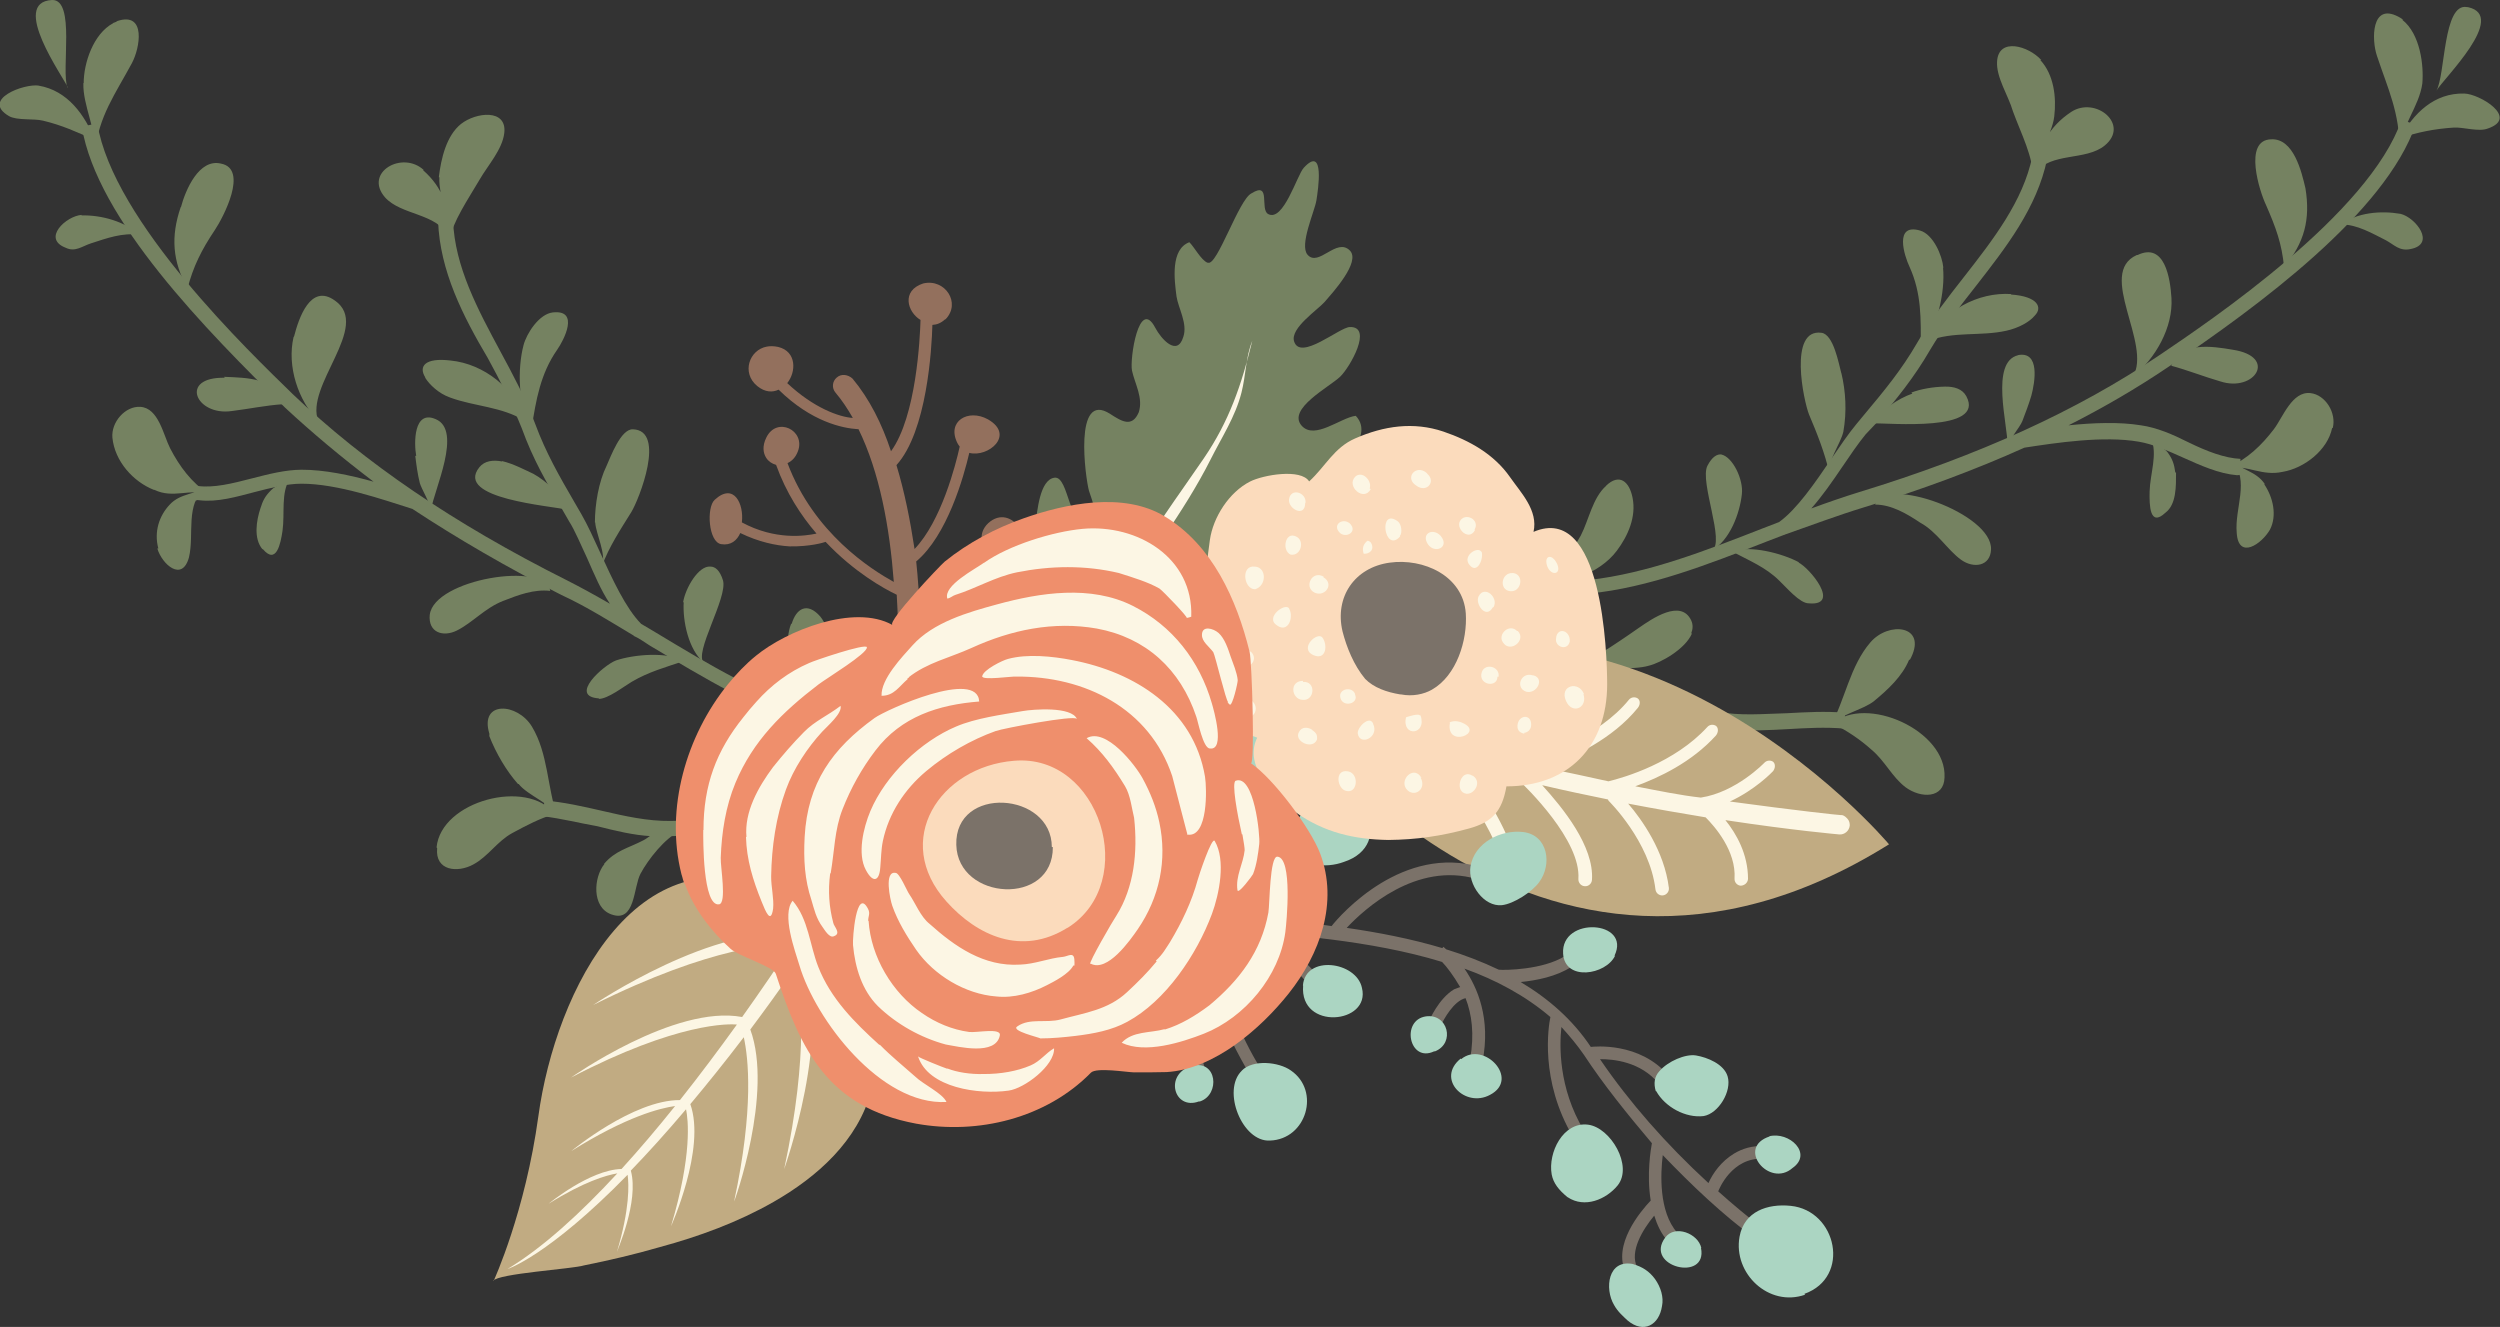 <svg xmlns="http://www.w3.org/2000/svg" xmlns:xlink="http://www.w3.org/1999/xlink" version="1.1" x="0px" y="0px" width="110.522px" height="58.663px" viewBox="0 0 110.522 58.663" enable-background="new 0 0 110.522 58.663" xml:space="preserve"><rect x="0" y="0" width="110.522" height="58.663" fill="#333333" stroke="none"/><style>.style0{fill:  #758261;}.style1{fill:  #C1AB82;}.style2{fill:  #FCF6E4;}.style3{fill:  #7B7269;}.style4{fill:  #ABD5C2;}.style5{fill:  #93705D;}.style6{fill:  #FBDBBC;}.style7{fill:  #EF8F6C;}</style><g><g><g><path d="M8.802 22.114c0.803 0.1 1.657-0.152 2.486-0.369c0.688-0.175 1.397-0.361 2.033-0.361 c1.592-0.004 3.6 0.7 4.9 1.111l0.001-0.003c1.974 1.3 4.2 2.6 6.6 3.812c1.089 0.5 2.2 1.2 3.2 1.8 c0.006 0 0 0 0 0.021l0.007-0.007c0.234 0.1 0.5 0.3 0.7 0.423c2.353 1.4 4.8 2.9 7.3 3.6 c2.892 0.8 5.9 1.2 8.9 1.519c-0.428 0.077-0.859 0.149-1.289 0.221c-0.858 0.145-1.711 0.285-2.472 0.4 c-0.946 0.203-1.922 0.313-2.864 0.424c-1.005 0.114-2.045 0.233-3.084 0.462c-0.462 0.101-0.949 0.224-1.454 0.4 c-1.375 0.35-2.801 0.709-4.104 0.727c-1.049 0.012-2.034-0.214-3.077-0.455c-0.809-0.186-1.644-0.376-2.519-0.451l-0.056 0.7 c0.828 0.1 1.6 0.3 2.4 0.439c0.792 0.2 1.6 0.4 2.4 0.44c0.258 0 0.5 0 0.8 0 c1.384-0.017 2.913-0.407 4.264-0.747c0.493-0.125 0.976-0.247 1.432-0.347c1.007-0.22 2.029-0.34 3.018-0.453 c0.957-0.108 1.948-0.224 2.927-0.431c0.752-0.16 1.596-0.3 2.442-0.442c1.038-0.173 2.326-0.414 3.245-0.633 c0.822 0.1 1.6 0.2 2.5 0.295l0.09-0.657c-1.322-0.184-2.646-0.329-3.965-0.472c-3.27-0.355-6.357-0.691-9.384-1.565 c-2.483-0.716-4.876-2.156-7.188-3.552c-0.213-0.127-0.433-0.255-0.646-0.383c-0.679-0.683-1.279-1.985-1.808-3.145 c-0.288-0.629-0.558-1.222-0.828-1.692l-0.298-0.515c-0.682-1.176-1.271-2.193-1.756-3.503c-0.403-1.092-0.981-2.165-1.542-3.204 c-0.988-1.838-2.009-3.736-2.083-5.768l-0.662 0.023c0.077 2.2 1.1 4.2 2.2 6.06c0.551 1 1.1 2.1 1.5 3.1 c0.506 1.4 1.1 2.4 1.8 3.607l0.295 0.512c0.256 0.4 0.5 1 0.8 1.636c0.31 0.7 0.6 1.4 1 2 c-0.646-0.372-1.3-0.734-1.957-1.065c-4.949-2.487-8.894-5.172-12.063-8.201C11.074 15.6 5 9.8 4.3 5.45L3.616 5.6 c0.671 4.1 5.5 9 9 12.434c1.185 1.1 2.5 2.2 3.9 3.261c-1.045-0.291-2.179-0.532-3.185-0.529 c-0.721 0.003-1.469 0.197-2.196 0.384c-0.867 0.225-1.688 0.432-2.408 0.332l-0.096 0.7 C8.683 22.1 8.7 22.1 8.8 22.114z" class="style0"/><path d="M46.812 33.306c-0.592-1.524-1.227-3.139-2.109-4.539c-0.499-0.791-1.616-1.132-2-0.048 C42.062 30.6 45 33.5 46.8 33.306z M38.55 37.266c-0.218 0.805-0.185 2.4 0.8 2.6 c1.389 0.4 1.295-2.046 1.625-2.852c0.322-0.797 0.739-1.606 0.959-2.407c0.074-0.27-1.882 0.599-1.992 0.7 C39.325 35.8 38.8 36.5 38.5 37.266z M34.974 27.578c-0.305 0.798-0.081 1.7 0.3 2.4 c0.304 0.6 0.8 1.1 1.4 1.402c0.252 0.2 1.5 0.6 1.6 0.682c-0.402-0.831-0.974-1.595-1.271-2.476 c-0.244-0.733-0.239-1.708-0.74-2.331C35.688 26.6 35.2 26.9 35 27.578z M32.999 34.8 c0.654 0.3 2.2 0.5 2.9 0.303c-0.173 0.052-1.963-1.725-2.184-1.941c-0.475-0.464-1.591-1.565-2.2-0.692 c-0.119 0.169-0.142 0.363-0.099 0.564C31.554 33.8 32.5 34.6 33 34.843z M26.718 38.2 c-0.472 0.58-0.57 1.9 0.3 2.221c1.078 0.4 0.975-1.193 1.301-1.8c0.334-0.625 1.081-1.579 1.741-1.878 c-0.229 0.104-0.66-0.078-0.927-0.007c-0.255 0.071-0.459 0.297-0.694 0.415C27.77 37.5 27.2 37.6 26.7 38.197z M22.93 34.659c0.383 0.5 1.5 0.9 1.7 1.419c-0.44-1.289-0.397-2.766-1.112-3.952c-0.639-1.062-2.324-1.164-1.887 0.3 c0.011 0 0 0.1 0 0.113C21.926 33.3 22.4 34.1 22.9 34.659z M26.314 23.1 c0.029 0.5 0.5 1.4 0.3 1.919c0.313-0.853 0.819-1.611 1.296-2.381c0.343-0.559 1.55-3.615 0.068-3.659 c-0.535-0.017-0.981 1.214-1.163 1.616C26.467 21.3 26.3 22.3 26.3 23.097z M19.326 37.5 c-0.098 1 0.9 1.1 1.6 0.716c0.653-0.35 1.05-1.019 1.717-1.385c0.604-0.326 1.224-0.657 1.881-0.845 C23.317 34.4 19.5 35.4 19.3 37.46z M23.503 18.931c0.192-1.252 0.394-2.416 1.126-3.465 c0.306-0.437 1.003-1.785-0.189-1.654c-0.609 0.067-1.161 0.932-1.294 1.444C22.868 16.3 22.9 18 23.5 18.931z M19.425 7.837c-0.054 0.9 0.6 2.1 0.4 2.885c0.192-0.943 0.87-1.912 1.391-2.803c0.354-0.611 0.993-1.313 1.078-2.039 c0.125-1.084-1.256-0.92-1.915-0.399C19.735 6 19.5 7 19.4 7.837z M18.797 16.7 c0.185 0.3 0.6 0.7 1.1 0.874c1.082 0.4 2.3 0.4 3.3 1.031c-0.407-1.437-1.817-2.519-3.27-2.666 C18.771 15.8 18.5 16.2 18.8 16.683z M18.739 7.522c-0.948-0.885-2.669 0.103-1.72 1.2 c0.711 0.8 2.3 0.7 2.8 1.721C19.919 9.3 19.6 8.3 18.7 7.522z M22.189 20.4 c-0.394-0.075-0.768-0.031-0.999 0.259c-1.12 1.4 3.2 1.7 3.9 1.88c-0.248-0.633-0.93-1.274-1.512-1.593 C23.256 20.8 22.7 20.5 22.2 20.385z M18.999 27.174c-0.081 0.8 0.6 1 1.2 0.7 c0.701-0.352 1.244-0.998 2.046-1.309c0.67-0.262 1.36-0.525 2.079-0.442C24.13 24.8 19.2 25.6 19 27.174z M30.226 26.625c-0.051 0.8 0.2 2.1 0.9 2.676c-0.489-0.394 1.067-2.897 0.834-3.651c-0.136-0.431-0.337-0.602-0.555-0.602 C30.879 25 30.3 26 30.2 26.625z M18.359 20.154c0.048 0.4 0.1 0.8 0.2 1.2 c0.049 0.2 0.5 1 0.5 1.173c0.131-0.877 1.395-3.497 0.204-3.996C18.279 18.1 18.3 19.6 18.4 20.154z M11.623 24.278c0.593 0.7 0.782-0.238 0.866-0.807c0.111-0.783-0.082-1.688 0.329-2.312c-0.102 0.15-0.65 0.303-0.822 0.5 c-0.27 0.266-0.374 0.461-0.487 0.826C11.34 23 11.2 23.8 11.6 24.278z M12.978 14.9 c-0.298 1.3 0.2 2.8 1.1 3.73c-0.64-1.558 2.358-4.208 0.729-5.341C13.716 12.5 13.2 14.1 13 14.874z M6.826 21.655c0.824 0.4 1.569-0.062 2.4 0.177c-0.763-0.495-1.291-1.217-1.703-2.01c-0.301-0.585-0.509-1.786-1.319-1.836 c-0.67-0.04-1.292 0.675-1.235 1.359C5.071 20.4 5.9 21.3 6.8 21.655z M9.941 16.7 c-2.049-0.042-1.282 1.7 0.3 1.472c0.764-0.093 1.511-0.254 2.281-0.303C12.278 16.7 10.9 16.7 9.9 16.659z M6.955 24.248c0.207 0.7 1.1 1.5 1.4 0.388c0.245-1.042-0.187-2.331 0.743-3.123c-0.415 0.351-1.122 0.277-1.599 0.8 C7.042 22.8 6.8 23.5 7 24.248z M7.989 9.155c-0.447 1.307-0.364 2.4 0.3 3.6 c0.255-0.978 0.618-1.705 1.209-2.586c0.364-0.544 1.506-2.701 0.269-2.937C8.796 7 8.2 8.4 8 9.155z M26.455 30.9 c0.425 0 1.113-0.547 1.475-0.76c0.76-0.445 1.508-0.647 2.317-0.919c-0.762-0.421-2.217-0.29-3.015-0.024 C26.693 29.4 25.1 30.8 26.5 30.876z M3.686 3.671c-0.031 1 0.6 2.1 0.5 3.051c0.198-1.611 0.9-2.55 1.642-3.924 c0.364-0.674 0.646-2.289-0.638-1.87C5.107 1 5 1 5 1.027C4.118 1.5 3.7 2.8 3.7 3.671z M3.612 9.5 c-0.688 0.047-1.774 1.051-0.7 1.456c0.413 0.2 0.717-0.073 1.122-0.202c0.674-0.217 1.396-0.485 2.124-0.369 C5.543 9.8 4.5 9.5 3.6 9.523z M1.727 3.785C1.064 3.684-0.857 4.4 0.4 5.134c0.347 0.2 1.1 0.1 1.5 0.2 c0.837 0.2 1.5 0.5 2.3 0.865C3.759 5.1 3 4 1.7 3.785z M2.981 3.87C2.692 3.1 3.354-0.034 2.3 0 C0.423 0.1 2.8 3.4 3 3.87z" class="style0"/></g><g><path d="M98.896 21.009c-0.804-0.067-1.609-0.431-2.392-0.783c-0.645-0.289-1.313-0.59-1.942-0.698 c-1.567-0.273-3.666 0.049-5.061 0.262v-0.001c-2.17 0.976-4.53 1.857-7.123 2.648c-1.163 0.355-2.332 0.798-3.483 1.2 c-0.006 0.003-0.013 0.012-0.021 0.018l-0.006-0.007c-0.255 0.099-0.517 0.197-0.769 0.294c-2.558 1-5.199 2.037-7.854 2.3 c-2.99 0.334-6.052 0.178-9.03-0.003c0.405 0.1 0.8 0.3 1.2 0.436c0.822 0.3 1.6 0.6 2.4 0.9 c0.901 0.4 1.8 0.6 2.8 0.9c0.971 0.3 2 0.6 3 0.976c0.438 0.2 0.9 0.4 1.4 0.6 c1.297 0.6 2.6 1.2 3.9 1.408c1.029 0.2 2 0.1 3.1 0.071c0.828-0.046 1.684-0.094 2.56-0.021l-0.056 0.7 c-0.828-0.07-1.661-0.023-2.465 0.024c-0.811 0.044-1.643 0.091-2.487 0.021c-0.257-0.023-0.516-0.057-0.778-0.104 c-1.36-0.25-2.802-0.89-4.072-1.454c-0.47-0.206-0.924-0.409-1.354-0.583c-0.956-0.387-1.943-0.678-2.897-0.956 c-0.927-0.268-1.882-0.549-2.812-0.919c-0.716-0.281-1.523-0.565-2.333-0.845c-0.996-0.346-2.226-0.801-3.092-1.171 c-0.829-0.047-1.657-0.102-2.489-0.128l0.021-0.662c1.333 0 2.7 0.1 4 0.206c3.283 0.2 6.4 0.4 9.5 0 c2.568-0.287 5.17-1.303 7.685-2.287c0.231-0.092 0.471-0.182 0.702-0.27c0.786-0.559 1.597-1.743 2.312-2.797 c0.39-0.572 0.758-1.111 1.103-1.528l0.379-0.458c0.871-1.043 1.624-1.947 2.322-3.157c0.581-1.008 1.331-1.967 2.062-2.899 c1.283-1.644 2.611-3.342 3.022-5.333l0.65 0.134c-0.444 2.142-1.822 3.905-3.151 5.609c-0.714 0.909-1.45 1.854-2.01 2.8 c-0.726 1.257-1.493 2.182-2.386 3.251L82.48 19.2c-0.325 0.394-0.684 0.921-1.062 1.479c-0.418 0.618-0.872 1.271-1.343 1.8 c0.699-0.258 1.406-0.504 2.109-0.721c5.297-1.618 9.637-3.597 13.273-6.05c2.295-1.549 9.283-6.262 10.711-10.403l0.627 0.2 c-1.348 3.901-6.904 7.999-10.967 10.737c-1.36 0.918-2.816 1.769-4.38 2.561c1.077-0.111 2.234-0.158 3.2 0 c0.708 0.1 1.4 0.4 2.1 0.751c0.816 0.4 1.6 0.7 2.3 0.732l-0.016 0.7 C99.015 21 99 21 98.9 21.009z" class="style0"/><path d="M64.365 21.807c-0.195-1.135-1.354-0.986-1.98-0.29c-1.105 1.229-2.005 2.716-2.843 4.1 C61.292 26.1 64.7 23.7 64.4 21.807z M65.926 28.782c-0.097-0.099-1.876-1.284-1.848-1.006 c0.079 0.8 0.4 1.7 0.5 2.534c0.188 0.851-0.311 3.2 1.1 3.085c1.063-0.098 1.359-1.633 1.28-2.465 C66.937 30.1 66.5 29.4 65.9 28.782z M71.009 21.475c-0.601 0.531-0.76 1.49-1.124 2.2 c-0.44 0.818-1.133 1.477-1.669 2.226c0.063-0.09 1.392-0.298 1.664-0.406c0.611-0.247 1.202-0.616 1.599-1.149 c0.493-0.657 0.863-1.495 0.696-2.335C72.037 21.3 71.6 20.9 71 21.475z M74.766 28 c0.077-0.191 0.086-0.385-0.001-0.574c-0.454-0.962-1.74-0.065-2.287 0.312c-0.253 0.178-2.319 1.626-2.479 1.5 c0.65 0.3 2.2 0.4 2.9 0.19C73.424 29.3 74.5 28.7 74.8 28.006z M77.029 32.5 c-0.213-0.155-0.376-0.415-0.614-0.526c-0.254-0.115-0.708-0.008-0.913-0.151c0.601 0.4 1.2 1.5 1.4 2.1 c0.221 0.653-0.156 2.2 1 1.994c0.893-0.201 1.013-1.492 0.646-2.143C78.148 33.2 77.6 33 77 32.522z M84.436 29.165c0.02-0.037 0.035-0.07 0.055-0.106c0.686-1.417-0.994-1.602-1.803-0.661c-0.904 1.05-1.109 2.509-1.762 3.7 c0.247-0.458 1.473-0.724 1.928-1.109C83.448 30.5 84.1 29.9 84.4 29.165z M81.402 16.5 c-0.114-0.425-0.343-1.714-0.873-1.787c-1.471-0.207-0.796 3.01-0.551 3.619c0.341 0.8 0.7 1.7 0.9 2.6 c-0.099-0.542 0.491-1.31 0.614-1.845C81.65 18.2 81.6 17.3 81.4 16.473z M81.043 32 c0.614 0.3 1.2 0.7 1.7 1.148c0.594 0.5 0.9 1.2 1.5 1.656c0.678 0.5 1.7 0.5 1.722-0.433 C86.069 32.3 82.5 30.7 81 31.991z M85.912 11.833c-0.046-0.528-0.442-1.474-1.032-1.642 c-1.154-0.331-0.693 1.116-0.464 1.599c0.544 1.2 0.5 2.3 0.5 3.604C85.65 14.5 86 12.9 85.9 11.833z M90.243 2.655c-0.562-0.625-1.898-1.02-1.955 0.07c-0.042 0.7 0.5 1.5 0.7 2.192c0.363 1 0.9 2 0.9 3 c-0.025-0.817 0.828-1.883 0.928-2.769C90.918 4.3 90.8 3.3 90.2 2.655z M88.914 13 c-1.457-0.099-3.026 0.729-3.672 2.076c1.11-0.442 2.312-0.199 3.453-0.454c0.552-0.122 1.028-0.389 1.262-0.672 C90.306 13.6 90.1 13.1 88.9 13.021z M89.973 7.651c0.692-0.939 2.237-0.528 3.077-1.22 c1.125-0.929-0.407-2.192-1.49-1.48C90.585 5.6 90.1 6.5 90 7.651z M84.543 17.4 c-0.625 0.217-1.403 0.735-1.756 1.318c0.713-0.028 5 0.4 4.142-1.2c-0.175-0.327-0.539-0.433-0.941-0.426 C85.464 17.1 84.9 17.2 84.5 17.355z M82.892 22.307c0.725 0 1.4 0.4 2 0.8 c0.736 0.4 1.2 1.2 1.8 1.636c0.549 0.4 1.3 0.3 1.329-0.45C88.094 22.7 83.3 21 82.9 22.307z M76.128 20.094c-0.214-0.037-0.438 0.098-0.646 0.499c-0.355 0.7 0.8 3.4 0.2 3.74c0.79-0.44 1.234-1.642 1.324-2.488 C77.082 21.2 76.6 20.2 76.1 20.094z M89.225 15.702c-1.259 0.292-0.456 3.086-0.474 4 c0.004-0.151 0.563-0.846 0.652-1.079c0.137-0.356 0.29-0.761 0.4-1.129C89.963 16.9 90.2 15.5 89.2 15.702z M96.168 20.891c-0.052-0.377-0.119-0.589-0.342-0.896c-0.141-0.195-0.655-0.439-0.729-0.604 c0.299 0.685-0.044 1.544-0.065 2.334c-0.015 0.6 0 1.6 0.7 0.94C96.217 22.3 96.2 21.5 96.2 20.891z M94.468 11.274c-1.797 0.8 0.7 3.959-0.181 5.388c1.002-0.81 1.792-2.189 1.71-3.494 C95.944 12.3 95.7 10.7 94.5 11.274z M103.127 18.924c0.174-0.663-0.318-1.472-0.988-1.546 c-0.808-0.088-1.213 1.062-1.607 1.587c-0.541 0.713-1.185 1.336-2.02 1.695c0.87-0.094 1.5 0.4 2.4 0.2 C101.87 20.7 102.9 19.9 103.1 18.924z M95.957 16.161c0.752 0.2 1.5 0.5 2.2 0.7 c1.518 0.5 2.561-1.099 0.535-1.402C97.769 15.3 96.4 15.1 96 16.161z M100.124 21.4 c-0.383-0.583-1.092-0.629-1.441-1.045c0.784 0.9 0.1 2.1 0.2 3.203c0.074 1.2 1.1 0.5 1.469-0.143 C100.669 22.8 100.5 22 100.1 21.409z M100.409 6.159c-1.26 0.024-0.502 2.341-0.233 2.9 c0.436 1 0.7 1.7 0.8 2.752c0.904-1.079 1.167-2.117 0.946-3.48C101.753 7.6 101.4 6.1 100.4 6.159z M79.537 24.862c-0.741-0.398-2.152-0.77-2.974-0.486c0.751 0.4 1.5 0.7 2.1 1.297c0.319 0.3 0.9 1 1.3 1 C81.407 26.8 80 25.1 79.5 24.862z M106.238 0.874c-0.064-0.054-0.136-0.102-0.212-0.137 c-1.194-0.63-1.19 1.009-0.943 1.735c0.499 1.5 1 2.5 1 4.144c0.049-1.003 0.865-1.902 1.005-2.923 C107.159 2.9 107 1.5 106.2 0.874z M103.472 9.919c0.737 0 1.4 0.4 2 0.7 c0.377 0.2 0.6 0.5 1.1 0.39c1.129-0.22 0.227-1.39-0.444-1.554C105.238 9.3 104.2 9.4 103.5 9.919z M106.104 6.11c0.781-0.268 1.524-0.415 2.379-0.47c0.4-0.027 1.1 0.2 1.5 0.042c1.398-0.475-0.37-1.534-1.04-1.546 C107.623 4.1 106.7 5 106.1 6.11z M109.068 0.315c-1.07-0.217-0.956 3.02-1.36 3.7 C107.994 3.5 110.9 0.7 109.1 0.315z" class="style0"/></g><g><path d="M21.823 56.627c0.009-0.018 1.396-3.033 1.979-7.29c0.752-5.51 4.435-13.077 11.115-9.742 c2.797 1.4 4.4 5.6 3.6 8.624c-0.592 2.217-2.391 3.813-4.318 4.915c-1.573 0.899-3.298 1.531-5.034 2 c-1.104 0.32-2.221 0.582-3.347 0.808C25.318 56.1 22 56.3 21.8 56.627z" class="style1"/><path d="M38.206 38.224c-0.956 1.486-1.854 2.809-2.725 4.062c1.351 3.376-0.814 9.384-0.814 9.4 c1.116-5.214 0.732-7.925 0.489-8.917c-0.688 0.979-1.354 1.9-1.986 2.744c1.028 2.808-0.716 7.648-0.716 7.6 c0.886-4.13 0.627-6.354 0.428-7.259c-0.845 1.111-1.623 2.072-2.364 2.958c0.698 1.968-0.854 5.401-0.854 5.4 c0.949-3.168 0.758-4.728 0.665-5.173c-0.889 1.051-1.703 1.949-2.441 2.712c0.372 1.364-0.616 3.563-0.616 3.6 c0.575-1.925 0.533-2.988 0.474-3.416c-3.523 3.604-5.31 4.166-5.31 4.166c1.565-0.943 3.229-2.468 4.856-4.228 c-0.485 0.081-1.476 0.363-3.04 1.344c0 0 1.813-1.501 3.225-1.538c0.806-0.884 1.598-1.82 2.369-2.783 c-0.646 0.089-2.142 0.455-4.589 1.991c0 0 2.734-2.266 4.803-2.254c0.884-1.113 1.729-2.245 2.518-3.34 c-0.321-0.028-2.604-0.12-7.335 2.345c0 0 4.579-3.238 7.566-2.677c0.816-1.145 1.554-2.23 2.201-3.21 c-0.726-0.036-3.489 0.043-8.786 2.678c0 0 5.442-3.685 9.05-3.077c1.418-2.167 2.305-3.673 2.305-3.673L38.206 38.224z" class="style2"/></g><g><path d="M83.517 37.333c0 0-12.092-14.466-26.907-6.481C56.609 30.9 67.7 47.2 83.5 37.333z" class="style1"/><path d="M51.639 27.965c0.037 0 2.9 1.5 5.4 2.67c0.06-0.003 0.1 0 0.2 0 c1.086 0.4 2.2 0.8 3.3 1.17c0.798-0.351 2.57-1.205 3.353-2.205c0.096-0.126 0.271-0.152 0.4-0.067 c0.005 0 0 0 0 0.013c0.131 0.1 0.1 0.3 0.1 0.417c-0.697 0.898-2.047 1.662-2.987 2.1 c0.729 0.2 1.5 0.5 2.2 0.666c0.715-0.265 3.212-1.29 4.333-2.997c0.091-0.14 0.28-0.176 0.411-0.087 c0.141 0.1 0.2 0.3 0.1 0.416c-0.965 1.469-2.777 2.438-3.89 2.929c0.917 0.3 1.8 0.5 2.7 0.7 c1.012-0.293 3.432-1.128 4.752-2.753c0.096-0.118 0.267-0.144 0.394-0.059c0.005 0 0 0 0 0 c0.13 0.1 0.1 0.3 0 0.418c-1.098 1.358-2.854 2.19-4.097 2.646c0.967 0.2 1.9 0.4 2.8 0.6 c0.708-0.172 2.927-0.823 4.371-2.402c0.097-0.111 0.264-0.128 0.383-0.05c0.013 0 0 0 0 0 c0.125 0.1 0.1 0.3 0 0.424c-1.075 1.187-2.519 1.867-3.569 2.247c1.037 0.2 2 0.4 2.9 0.5 c1.556-0.238 2.797-1.528 2.81-1.542c0.1-0.105 0.261-0.121 0.379-0.046c0.018 0 0 0 0 0 c0.124 0.1 0.1 0.3 0 0.422c-0.043 0.048-0.795 0.828-1.906 1.339c2.942 0.4 4.8 0.6 4.9 0.6 c0.076 0 0.1 0 0.2 0.069c0.125 0.1 0.2 0.2 0.2 0.387c-0.02 0.24-0.23 0.416-0.459 0.4 c-0.05-0.005-2.006-0.173-5.039-0.633c0.483 0.6 1 1.5 1 2.599c-0.011 0.167-0.151 0.292-0.32 0.3 c-0.158-0.009-0.287-0.15-0.276-0.317c0.077-1.224-0.886-2.314-1.279-2.705c-1.045-0.171-2.194-0.371-3.424-0.607 c0.602 0.7 1.6 2.1 1.8 3.726c0.02 0.161-0.101 0.312-0.264 0.332c-0.162 0.017-0.309-0.1-0.329-0.263 c-0.251-2.134-2.059-3.906-2.072-3.92c-0.018-0.018-0.014-0.042-0.029-0.059c-0.933-0.191-1.905-0.394-2.906-0.63 c0.907 1 2.3 2.7 2.2 4.186c-0.011 0.168-0.157 0.295-0.321 0.28c-0.164-0.009-0.286-0.153-0.28-0.318 c0.124-1.707-2.306-4.059-2.672-4.404c-0.807-0.195-1.626-0.409-2.46-0.633c0.684 0.8 1.8 2.4 2.3 4 c0.05 0.158-0.037 0.324-0.192 0.375c-0.162 0.047-0.328-0.04-0.377-0.197c-0.682-2.135-2.721-4.386-2.743-4.412 c-0.01-0.01-0.004-0.024-0.017-0.039c-0.954-0.274-1.918-0.566-2.892-0.882c0.35 0.6 1 1.6 1.6 2.5 c0.092 0.1 0 0.321-0.086 0.415c-0.136 0.089-0.325 0.045-0.412-0.09c-1.285-1.961-1.716-2.771-1.86-3.134 c-0.278-0.094-0.555-0.192-0.832-0.288c-0.096 0.042-0.206 0.052-0.315 0.012c-2.745-0.959-7.385-3.46-7.58-3.566 c-0.205-0.099-0.289-0.371-0.177-0.576C51.172 27.9 51.4 27.9 51.6 27.965z" class="style2"/></g><g><path d="M50.454 37.138c0.738 1.4 1.8 2.1 1.9 2.154c0.038 0 0.4 0.3 1.1 0.6 c-0.304 1.531-0.075 3.1 0.3 4.354c-0.45 0.366-1.518 1.441-1.041 3.117l0.539-0.154c-0.347-1.209 0.289-2.02 0.69-2.394 c0.587 1.6 1.4 2.8 1.4 2.844l0.458-0.315c-0.02-0.031-1.688-2.498-1.94-5.336c0.755-0.018 2.8 0.1 3.8 1.3 l0.432-0.349c-1.173-1.459-3.41-1.539-4.242-1.515c-0.006-0.435 0.025-0.874 0.102-1.31c1.178 0.5 2.9 1.2 4.9 1.4 c1.57 0.2 3.3 0.5 4.9 0.992c0.2 0.2 0.5 0.6 0.8 1.111c-0.093 0.031-0.184 0.07-0.27 0.1 c-0.683 0.411-1.091 1.365-1.113 1.418l0.515 0.218c0.136-0.316 0.591-1.128 1.106-1.246c0.276 0.7 0.4 1.6 0.2 2.7 l0.549 0.106c0.374-1.897-0.221-3.277-0.798-4.111c1.391 0.5 2.7 1.2 3.8 2.14c-0.083 0.399-0.483 2.8 1 5.3 l0.478-0.291c-1.131-1.874-1.079-3.772-0.991-4.568c0.364 0.4 0.7 0.8 1 1.237c0.854 1.3 1.9 2.6 3 3.9 c-0.042 0.234-0.242 1.379-0.052 2.535c-0.446 0.472-1.717 1.97-1.092 3.208l0.495-0.25c-0.354-0.708 0.249-1.684 0.752-2.291 c0.13 0.4 0.3 0.8 0.6 1.123l0.417-0.369c-0.823-0.934-0.738-2.622-0.64-3.43c1.249 1.3 2.6 2.6 4.1 3.7 c0.124 0.1 0.3 0.1 0.394-0.047c0.091-0.125 0.069-0.301-0.052-0.395c-0.689-0.534-1.355-1.086-1.99-1.656 c0.037-0.098 0.606-1.514 2.003-1.443l0.029-0.557c-0.525-0.029-0.972 0.112-1.338 0.334c-0.564 0.344-0.932 0.865-1.126 1.3 c-1.879-1.725-3.502-3.58-4.795-5.478c0.573-0.002 1.8 0.1 2.6 1.088l0.428-0.358c-1.267-1.503-3.298-1.287-3.434-1.271 c-0.808-1.211-1.881-2.142-3.103-2.869c0.689-0.067 1.593-0.241 2.252-0.678l-0.298-0.467c-0.969 0.608-2.663 0.629-2.92 0.6 c-0.745-0.355-1.526-0.653-2.325-0.901c-0.066-0.064-0.112-0.099-0.125-0.11l-0.043 0.057c-1.406-0.421-2.858-0.696-4.23-0.895 c0.767-0.819 3.073-2.945 5.75-2.157l0.156-0.533c-1.698-0.498-3.225 0.011-4.386 0.712c-1.199 0.729-2 1.656-2.188 1.9 c-0.021-0.003-0.044-0.007-0.063-0.01c-2.242-0.291-4.162-1.091-5.275-1.64c0.518-0.622 2.011-2.191 3.639-1.783l0.138-0.544 c-0.942-0.233-1.813 0.049-2.529 0.484c-0.221 0.134-0.419 0.28-0.608 0.432c-0.359-0.5-0.471-1.104-0.324-1.799 c0.211-0.994 0.582-1.624 1.095-2.499l-0.481-0.284c-0.538 0.92-0.932 1.585-1.161 2.667c-0.185 0.876-0.031 1.6 0.4 2.3 c-0.332 0.313-0.578 0.602-0.722 0.783c-0.325-0.175-0.507-0.29-0.512-0.294c-0.01-0.005-1.03-0.697-1.704-1.952 c-0.072-0.135-0.24-0.186-0.376-0.115c-0.006 0.004-0.009 0.006-0.015 0.012C50.428 36.8 50.4 37 50.5 37.138z" class="style3"/><path d="M54.896 47.333c0.494-0.512 1.647-0.385 2.17-0.01c1.319 0.9 0.7 3.043-0.92 3.1 C54.917 50.5 54 48.2 54.9 47.333z M53.048 48.694c0.909-0.3 0.765-1.881-0.379-1.567 C51.455 47.5 51.9 49.1 53 48.694z M57.61 43.573c-0.166 2 3 1.7 2.6 0.1 C59.965 42.5 57.7 42.2 57.6 43.573z M57.11 37.405c0.334 0.9 1.5 1 2.3 0.7 c2.329-0.755 0.837-3.848-1.202-2.703C57.63 35.7 56.9 36.7 57.1 37.405z M54.444 33.1 c0.033 1.2 1.8 1.2 2.4 0.376c0.509-0.718 0.242-2.067-0.762-2.085c-0.354-0.006-0.731 0.198-1.035 0.5 C54.688 32.2 54.4 32.7 54.4 33.067z M66.399 40.016c0.525-0.059 1.324-0.583 1.64-1.008 c0.597-0.797 0.394-2.092-0.696-2.224c-0.992-0.119-2.164 0.467-2.335 1.525C64.885 39.1 65.6 40.1 66.4 40.016z M71.374 42.252c0.756-1.566-2.37-1.756-2.271-0.097C69.175 43.4 71 43.1 71.4 42.252z M64.573 46.8 c-1.108 0.9 0.2 2.2 1.3 1.602C67.218 47.7 65.6 46 64.6 46.82z M79.769 57.2 c2.069-0.732 1.441-3.685-0.605-3.891c-1.017-0.105-2.059 0.242-2.261 1.363C76.611 56.3 78.2 57.8 79.8 57.238z M69.306 52.928c0.747 0.5 1.7 0.1 2.209-0.523c0.688-0.855-0.311-2.562-1.313-2.685c-1.099-0.133-1.774 1.235-1.604 2.2 C68.671 52.3 68.9 52.6 69.3 52.928z M63.441 46.479c0.908-0.371 0.563-1.684-0.404-1.546 C61.918 45.1 62.3 47 63.4 46.479z M73.22 48.239c0.389 0.7 1.3 1.2 2.1 1.1 c0.656-0.114 1.255-1.105 1.055-1.758c-0.164-0.541-0.896-0.837-1.398-0.921c-0.466-0.076-1.241 0.255-1.621 0.7 C73.136 47.6 73.1 47.9 73.2 48.239z M78.245 50.236c-1.529 0.493-0.02 2.3 1 1.4 C80.157 51 79.1 50 78.2 50.236z M72.227 55.888c-1.161-0.252-1.292 1.096-0.874 1.8 c0.164 0.3 0.4 0.5 0.6 0.688c0.711 0.6 1.4 0.2 1.523-0.64c0.081-0.386-0.053-0.831-0.31-1.192 C72.914 56.2 72.6 56 72.2 55.888z M75.213 55.173c-0.138-0.642-1.166-1.044-1.593-0.466 C72.655 56 75.5 56.7 75.2 55.173z" class="style4"/></g><path d="M41.78 14.117c-0.179 0.167-0.371 0.24-0.56 0.246c-0.029 1.062-0.238 4.707-1.589 6.2 c0.362 1.2 0.6 2.4 0.8 3.708c1.181-1.23 1.82-3.721 1.997-4.529c-0.036-0.045-0.072-0.092-0.101-0.152 c-0.49-0.968 0.475-1.534 1.349-1.051c1.219 0.7 0 1.7-0.825 1.482c-0.245 1.058-0.976 3.65-2.347 4.8 c0.16 1.5 0.2 3.1 0.2 4.451c2.242-1.362 2.96-4.033 3.112-4.726c-0.434-0.303-0.624-0.956-0.126-1.418 c1.028-0.938 2.2 0.9 1.1 1.472c-0.174 0.097-0.347 0.127-0.509 0.116c-0.195 0.891-1.005 3.738-3.577 5.1 c-0.066 2.889-0.361 5.11-0.396 5.331c-0.034 0.239-0.251 0.418-0.492 0.404c-0.017 0-0.029-0.005-0.046-0.005 c-0.259-0.034-0.44-0.278-0.4-0.538c0.004-0.038 0.188-1.39 0.297-3.349c-0.41-0.168-1.178-0.581-2.051-1.525 c-0.829 0.677-1.886-0.967-0.964-1.44c0.616-0.32 1.3 0.4 1.2 1.011c0.75 0.8 1.4 1.3 1.8 1.4 c0.071-1.415 0.095-3.081-0.009-4.812c-0.576-0.273-1.889-1.007-3.145-2.338c-0.084 0.033-0.69 0.215-1.586 0.2 c-0.624-0.035-1.383-0.2-2.186-0.59c-0.146 0.331-0.418 0.56-0.844 0.492c-0.566-0.091-0.66-1.625-0.286-1.962 c0.854-0.785 1.3 0.2 1.2 1c1.486 0.8 2.8 0.6 3.3 0.494c-0.696-0.81-1.342-1.804-1.787-3.038 c-0.176-0.047-0.333-0.151-0.435-0.307c-0.141-0.219-0.179-0.529 0.001-0.895c0.462-0.961 1.751-0.326 1.4 0.6 c-0.102 0.275-0.272 0.438-0.461 0.525c1.162 3.1 3.7 4.7 4.7 5.254c-0.183-2.42-0.631-4.86-1.562-6.755 c-0.016 0.003-0.021 0.003-0.04 0c-0.659-0.042-2.039-0.321-3.491-1.746c-0.268 0.128-0.596 0.12-0.94-0.156 c-0.718-0.584-0.357-1.607 0.421-1.748c0.144-0.025 0.3-0.028 0.5 0.015c0.822 0.2 0.8 1.1 0.4 1.6 c1.172 1.1 2.3 1.5 2.9 1.539c-0.229-0.402-0.48-0.783-0.767-1.12c-0.17-0.198-0.145-0.498 0.055-0.665 c0.19-0.174 0.491-0.145 0.7 0.047c0.75 0.9 1.3 2 1.7 3.211c1.123-1.545 1.282-5.02 1.305-5.805 c-0.583-0.346-0.859-1.295 0.115-1.613C41.786 12.3 42.5 13.4 41.8 14.117z" class="style5"/><g><path d="M53.37 11.611c-0.282-0.134-0.565-0.679-0.79-0.903c-0.839 0.316-0.665 1.656-0.567 2.4 c0.072 0.5 0.5 1.2 0.3 1.784c-0.27 0.898-0.987 0.084-1.241-0.403c-0.721-1.372-1.136 1.388-1.027 1.9 c0.134 0.6 0.5 1.2 0.3 1.834c-0.298 0.696-0.757 0.404-1.263 0.078c-1.637-1.066-1.093 2.853-0.939 3.4 c0.117 0.4 0.4 0.9 0 1.188c-0.896 0.641-0.869-1.845-1.518-1.771c-0.675 0.079-0.765 1.543-0.846 2 c-0.058 0.34-0.229 0.737-0.234 1.075c-0.001 0.5 0.3 0.9 0.5 1.375c0.309 1 0.7 2.1 0.2 3.1 c-0.226 0.477-0.59 0.862-0.683 1.388c-0.077 0.5 0 0.971-0.105 1.424c-0.111 0.363-0.374 0.652-0.559 1 c-0.336 0.618-0.512 1.3 0.5 1.132c1.471-0.237 2.238-1.815 3.273-2.705c1.846-1.592 3.695-2.426 5.688-3.672 c0.878-0.546 1.821-1.07 2.543-1.82c0.286-0.295 0.908-1.123 0.475-1.389c-0.076-0.048-0.186-0.075-0.329-0.081 c-0.556-0.023-1.036 0.511-1.597 0.477c-0.85-0.049-0.667-0.776-0.254-1.237c0.805-0.883 2.033-1.294 3.016-1.907 c0.752-0.467 2.652-1.901 1.724-2.895c-0.671 0.079-1.82 1.083-2.393 0.436c-0.654-0.742 1.236-1.713 1.708-2.171 c0.43-0.415 1.455-2.218 0.423-2.19c-0.46 0.008-2.196 1.521-2.466 0.63c-0.177-0.584 1.053-1.394 1.361-1.75 c0.335-0.392 1.596-1.759 1.108-2.26c-0.586-0.6-1.386 0.75-1.874 0.182c-0.369-0.427 0.312-1.907 0.392-2.397 c0.075-0.463 0.385-2.476-0.561-1.442c-0.291 0.317-0.9 2.409-1.572 2.041c-0.378-0.207 0.142-1.463-0.733-0.916 C54.771 8.8 53.8 11.8 53.4 11.611z" class="style0"/><path d="M51.447 23.739c0.742-1.097 1.472-2.237 2.07-3.423c0.489-0.975 1.093-1.885 1.364-2.948 c0.2-0.77 0.184-1.564 0.481-2.302c-0.48 1.969-1.022 3.551-2.148 5.204c-1.141 1.675-2.303 3.199-3.252 5 c-0.581 1.121-1.208 2.117-1.918 3.141c-0.375 0.542-1.416 2.212-1.166 2.888c0.609-0.256 0.863-1.613 1.224-2.187 c0.357-0.571 0.767-1.153 1.15-1.701C50.091 26.3 50.6 25 51.4 23.739z" class="style2"/></g><g><path d="M54.779 32.308c0.244 0.1 0.5 0.2 0.8 0.303c-0.634 1.3 0.8 2.6 1.7 3.3 c1.274 0.9 2.6 1.2 4.1 1.223c1.237-0.013 2.324-0.168 3.545-0.502c1.032-0.281 1.479-0.749 1.674-1.868 c2.724 0 4.456-1.758 4.453-4.523c-0.004-1.369-0.207-8.032-3.256-6.728c0.214-0.947-0.552-1.722-1.037-2.418 c-0.705-1.01-1.779-1.617-2.948-2.016c-1.329-0.447-2.636-0.25-3.902 0.304c-0.938 0.409-1.306 1.234-2.032 1.9 c-0.364-0.579-2.031-0.29-2.612 0.005c-0.929 0.473-1.636 1.581-1.777 2.585c-0.088 0.639-0.271 1.921-0.054 2.5 c-0.426 0.113-0.907 1.146-1.077 1.556c-0.298 0.72-0.238 1.6 0.1 2.234C53.14 31.4 53.7 31.9 54.8 32.308z" class="style6"/><path d="M61.937 30.699c0.501 0.1 1.009-0.004 1.367-0.21c1.095-0.623 1.573-2.186 1.497-3.367 c-0.113-1.664-1.872-2.461-3.374-2.247c-1.54 0.217-2.433 1.516-2.076 3.037c0.179 0.7 0.5 1.5 1 2.1 C60.729 30.4 61.3 30.6 61.9 30.699z" class="style3"/><path d="M64.069 31.946c0.155-0.097 0.425-0.073 0.6 0.018C65.65 32.4 63.9 33.1 64.1 31.946z M62.765 31.627c-0.035-0.099-0.546 0.057-0.607 0.086C61.961 32.6 63.1 32.5 62.8 31.627z M60.71 32 c-0.159-0.407-0.717 0.161-0.685 0.423C60.106 33 61 32.6 60.7 31.994z M59.913 30.7 c-0.126-0.393-0.776-0.245-0.653 0.161C59.382 31.3 60.1 31.1 59.9 30.696z M57.608 30.1 c-0.62-0.004-0.523 0.812-0.024 0.84C58.124 31 58.2 30.1 57.6 30.147z M58.471 28.2 c-0.2-0.322-1.066 0.459-0.414 0.759C58.59 29.2 58.7 28.6 58.5 28.242z M56.99 26.9 c-0.161-0.278-1.091 0.4-0.534 0.75C56.944 28 57.2 27.3 57 26.926z M58.526 25.5 c-0.518-0.321-0.913 0.465-0.398 0.706C58.597 26.4 59 25.8 58.5 25.516z M59.732 23.2 c-0.309-0.374-0.892-0.018-0.486 0.369C59.54 23.8 60 23.5 59.7 23.173z M61.884 23.7 c0.126-0.147 0.068-0.534-0.085-0.65C60.911 22.4 61.2 24.5 61.9 23.714z M60.614 24 c-0.038-0.053-0.09-0.085-0.159-0.095c-0.194 0.154-0.244 0.344-0.168 0.575C60.535 24.5 60.8 24.3 60.6 23.979z M63.704 23.704c-0.352-0.402-0.897-0.11-0.574 0.36C63.428 24.5 64.1 24.2 63.7 23.704z M65.491 24.4 c-0.136-0.277-0.868 0.165-0.525 0.577C65.311 25.4 65.6 24.7 65.5 24.379z M65.194 23.4 c0.191-0.335-0.191-0.65-0.509-0.506C64.17 23.2 64.9 24 65.2 23.448z M66.029 26.843c0.237-0.431-0.4-0.988-0.66-0.483 C65.197 26.7 65.7 27.4 66 26.843z M66.868 25.334c-0.503-0.025-0.609 0.743-0.111 0.8 C67.259 26.2 67.4 25.4 66.9 25.334z M67.068 27.896c-0.344-0.349-0.873 0.145-0.627 0.5 C66.759 28.9 67.5 28.3 67.1 27.896z M66.25 29.917c0.074-0.483-0.688-0.642-0.762-0.115 C65.418 30.3 66.2 30.4 66.2 29.917z M57.301 23.719c-0.497-0.248-0.644 0.636-0.242 0.8 C57.51 24.6 57.7 23.9 57.3 23.719z M57.715 22.237c0.05-0.481-0.668-0.687-0.728-0.157 C56.938 22.5 57.7 22.9 57.7 22.237z M55.485 25.051c-0.64-0.095-0.513 1 0 1 C56 25.9 56 25.1 55.5 25.051z M55.274 28.808c-0.441-0.407-0.965 0.262-0.533 0.6 C55.132 29.7 55.7 29.2 55.3 28.808z M58.022 32.269c-0.193-0.129-0.479-0.157-0.6 0.1 c-0.227 0.4 0.6 0.8 0.8 0.329C58.244 32.5 58.2 32.4 58 32.269z M59.584 34.1 c-0.602-0.105-0.47 0.787-0.071 0.865C60.022 35.1 60.1 34.2 59.6 34.101z M62.846 34.4 c-0.32-0.595-0.985 0.044-0.679 0.472C62.491 35.3 63.1 34.9 62.8 34.372z M65.104 34.3 c-0.476-0.324-0.761 0.498-0.433 0.731C65.068 35.3 65.6 34.6 65.1 34.284z M67.372 32.4 c0.158-0.014 0.318-0.142 0.319-0.352c0.017-0.504-0.564-0.452-0.604 0.018C67.069 32.3 67.2 32.4 67.4 32.437z M67.766 29.859c-0.518-0.178-0.803 0.544-0.296 0.72C67.938 30.7 68.3 30 67.8 29.859z M68.796 28.2 c-0.092 0.4 0.5 0.6 0.6 0.165C69.439 27.9 68.9 27.7 68.8 28.151z M63.062 20.9 c-0.473-0.389-0.992 0.238-0.439 0.575C63.062 21.8 63.5 21.3 63.1 20.946z M60.551 21.6 c0.123-0.353-0.334-0.812-0.64-0.525C59.501 21.5 60.3 22.2 60.6 21.62z M68.822 24.9 c-0.224-0.446-0.582-0.331-0.421 0.133C68.576 25.5 69.1 25.4 68.8 24.85z M70.032 30.7 c-0.229-0.629-1.112-0.398-0.797 0.295C69.503 31.6 70.2 31.3 70 30.681z M55.319 30.9 c-0.508-0.374-0.712 0.347-0.415 0.646C55.328 32 55.8 31.3 55.3 30.946z" class="style2"/></g><g><path d="M30.295 39.123c0.396 1.1 1.2 2.1 2 2.82c0.307 0.3 1.9 0.8 2 1.1 c1.11 3.4 2.3 5.9 6.2 6.631c2.742 0.5 5.755-0.236 7.733-2.252c0.243-0.246 1.59-0.019 1.906-0.014 c0.482 0 1 0 1.448-0.013c2.096-0.131 4.146-1.908 5.394-3.479c1.375-1.732 2.206-4.017 1.387-6.183 c-0.431-1.136-2.08-3.329-3.062-3.992c0.179 0.1 0.05-4.501-0.059-4.931c-0.567-2.302-1.646-4.716-3.761-5.986 c-1.809-1.094-4.379-0.561-6.216 0.086c-1.26 0.442-2.462 1.081-3.501 1.918c-0.192 0.159-2.547 2.641-2.312 2.8 c-1.701-0.951-4.694 0.263-6.03 1.36c-0.455 0.369-0.864 0.799-1.236 1.255c-1.852 2.277-2.789 5.511-2.061 8.4 C30.183 38.8 30.2 39 30.3 39.123z" class="style7"/><path d="M47.188 41.017c-2.018 1.259-3.986 0.353-5.346-1.161c-2.42-2.695-0.3-5.958 2.986-6.223 C48.626 33.3 50.4 39 47.2 41.017z" class="style6"/><path d="M46.545 37.449c0.016 2.626-4.199 2.374-4.268-0.094C42.198 34.7 46.5 35 46.5 37.449z" class="style3"/><path d="M47.451 42.685c-0.195 0.379-0.896 0.73-1.165 0.867c-0.671 0.347-1.477 0.584-2.242 0.5 c-1.371-0.103-2.758-0.938-3.544-2.066c-0.413-0.601-0.81-1.25-1.053-1.941c-0.099-0.282-0.371-1.56 0.149-1.455 c0.171 0 0.5 0.8 0.6 0.939c0.277 0.4 0.5 1 0.9 1.315c1.115 1 2.4 1.9 4 1.8 c0.666-0.022 1.25-0.282 1.899-0.342c0.214-0.023 0.466-0.228 0.5 0.103C47.508 42.5 47.5 42.6 47.5 42.685z M38.383 40.714c-0.01-0.206 0.105-0.317-0.01-0.538c-0.513-0.977-0.69 1.306-0.662 1.604c0.09 1 0.4 2 1.1 2.7 c0.826 0.8 1.9 1.4 3 1.696c0.582 0.1 2.2 0.5 2.389-0.392c0.093-0.366-1.034-0.117-1.356-0.162 c-0.746-0.102-1.46-0.399-2.091-0.839C39.451 43.9 38.5 42.3 38.4 40.714z M48.214 42.6 c0.745 0.4 1.744-1.026 2.084-1.518c0.964-1.408 1.311-3.057 0.954-4.732c-0.142-0.678-0.404-1.324-0.734-1.931 c-0.319-0.593-1.627-2.276-2.48-1.784c0.688 0.6 1.2 1.3 1.7 2.124c0.239 0.4 0.3 1 0.4 1.4 c0.165 1.5 0 3.072-0.781 4.314C49.2 40.7 48.1 42.6 48.2 42.618z M51.135 42.5 c-0.403 0.492-0.842 0.929-1.32 1.372c-0.84 0.777-1.858 0.903-2.924 1.196c-0.639 0.173-1.36-0.071-1.906 0.3 c-0.358 0.2 1 0.5 1 0.539c0.52 0 1.059-0.051 1.575-0.113c0.782-0.096 1.581-0.242 2.276-0.622 c1.698-0.921 3.065-2.957 3.742-4.768c0.323-0.875 0.627-2.375 0.123-3.225c-0.127-0.214-0.713 1.564-0.747 1.7 c-0.267 0.979-0.706 1.9-1.232 2.774C51.558 41.9 51.4 42.2 51.1 42.466z M51.476 45.5 c-0.613 0.173-1.408 0.076-1.887 0.599c1.036 0.5 2.658-0.019 3.629-0.399c1.823-0.719 3.343-2.549 3.605-4.49 c0.056-0.429 0.331-3.29-0.352-3.338c-0.34-0.024-0.337 2.115-0.397 2.47c-0.315 1.727-1.282 2.996-2.606 4.1 C52.857 44.9 52.2 45.3 51.5 45.512z M54.925 36.885c0.069 0.4 0.1 0.6 0.1 0.7 c-0.06 0.605-0.413 1.144-0.318 1.772c0.03 0.2 0.664-0.653 0.688-0.713c0.161-0.406 0.226-0.906 0.275-1.33 c0.047-0.375-0.23-3.102-1.044-2.797C54.442 34.6 54.7 36 54.9 36.885z M52.526 36.9 c0.879 0.1 0.831-2.027 0.746-2.563c-0.505-3.001-3.112-4.626-5.883-5.157c-0.859-0.167-1.974-0.282-2.827-0.049 c-0.249 0.064-1.088 0.478-1.139 0.762c-0.033 0.2 1.3 0 1.5 0.018c3.029-0.024 5.9 1.4 6.9 4.4 C51.865 34.5 52.5 36.9 52.5 36.916z M47.607 31.782c-0.236-0.554-1.91-0.431-2.396-0.346 c-0.936 0.162-2.076 0.313-2.942 0.683c-1.539 0.648-3.113 2.132-3.792 3.74c-0.315 0.751-0.578 1.892-0.2 2.6 c0.319 0.6 0.6 0.5 0.639-0.113c0.038-0.386 0.032-0.763 0.114-1.163c0.256-1.223 0.967-2.298 1.921-3.096 c0.899-0.752 1.971-1.377 3.073-1.771C44.355 32.2 47.5 31.6 47.6 31.782z M36.724 38.6 c0.168-0.966 0.166-1.925 0.527-2.833c0.363-0.928 0.849-1.798 1.451-2.587c1.141-1.504 2.793-2.026 4.587-2.167 c-0.073-1.455-4.113 0.36-4.625 0.729c-1.866 1.346-2.96 2.869-3.091 5.25c-0.055 1 0 1.9 0.3 2.8 c0.121 0.4 0.2 0.8 0.5 1.204c0.074 0.1 0.3 0.5 0.5 0.39c0.331-0.121-0.006-0.421-0.035-0.586 C36.654 40.1 36.6 39.4 36.7 38.619z M40.156 29.954c0.834-0.663 1.822-0.868 2.794-1.309 c1.752-0.801 3.62-1.193 5.538-0.858c2.171 0.4 3.7 1.8 4.4 3.902c0.074 0.2 0.3 1.4 0.6 1.4 c0.688 0.1 0.172-1.703 0.087-1.994c-0.545-1.889-1.748-3.428-3.488-4.307c-1.864-0.941-4.11-0.587-6.006-0.07 c-1.278 0.346-2.828 0.792-3.743 1.815c-0.453 0.506-1.4 1.49-1.365 2.227c0.558 0 0.773-0.415 1.159-0.742 C40.09 30 40.1 30 40.2 29.954z M54.264 31.048c-0.007-0.001 0.1 0.1 0.1 0.1 c0.116 0.1 0.365-0.986 0.354-1.082c-0.032-0.334-0.204-0.732-0.314-1.043c-0.112-0.339-0.259-0.793-0.531-1.039 c-0.229-0.203-0.737-0.35-0.736 0.083c-0.004 0.3 0.3 0.5 0.5 0.762C53.729 29 54.2 31 54.3 31.048z M43.489 24.884c-0.378 0.277-1.8 1.007-1.608 1.579c0.154-0.031 0.228-0.125 0.353-0.163c0.93-0.293 1.752-0.798 2.726-0.999 c1.486-0.296 3.012-0.321 4.5 0.03c0.629 0.2 1.3 0.4 1.8 0.689c0.147 0.1 1.3 1.3 1.2 1.3 c0.071-0.013 0.135-0.032 0.204-0.055c0.094-2.616-2.38-4.1-4.795-3.886C46.556 23.5 44.6 24.1 43.5 24.884z M32.979 37.001c0.028 1 0.3 1.9 0.7 2.88c0.162 0.4 0.4 1 0.5 0.286c0.043-0.438-0.092-0.964-0.087-1.425 c0.021-1.302 0.209-2.616 0.654-3.836c0.339-0.93 0.941-1.839 1.604-2.561c0.232-0.251 0.896-0.813 0.81-1.14 c-0.549 0.424-1.133 0.663-1.617 1.157c-0.486 0.492-0.933 1.009-1.369 1.553C33.515 34.8 32.9 35.9 33 37.001z M31.09 36.692c-0.002 0.355-0.032 3.4 0.7 3.288c0.347-0.056 0.058-1.641 0.073-2.06c0.041-1.13 0.216-2.263 0.649-3.308 c0.777-1.868 2.09-3.143 3.673-4.354c0.363-0.274 2.183-1.378 2.139-1.644c-0.035-0.19-2.365 0.601-2.557 0.7 c-0.896 0.387-1.68 0.979-2.329 1.711c-0.207 0.229-0.4 0.457-0.578 0.688C31.666 33.2 31.1 34.7 31.1 36.692z M41.861 47.243c-0.138-0.043-1.264-0.492-1.276-0.542c0.449 1.4 2.7 1.7 4 1.514c0.701-0.091 2.048-1.108 2.014-1.872 c-0.369 0.214-0.604 0.572-1.035 0.757c-0.601 0.259-1.339 0.385-2.069 0.381C42.895 47.5 42.3 47.4 41.9 47.243z M38.869 46.189c-1.096-0.994-2.143-2.038-2.695-3.447c-0.381-0.968-0.431-2.104-1.132-2.921 c-0.493 0.6 0.1 2.2 0.3 2.858c0.71 2.4 3.6 6.2 6.5 6.038c-0.167-0.382-1.034-0.782-1.382-1.123 C39.905 47.1 39.4 46.7 38.9 46.189z" class="style2"/></g></g></g></svg>
